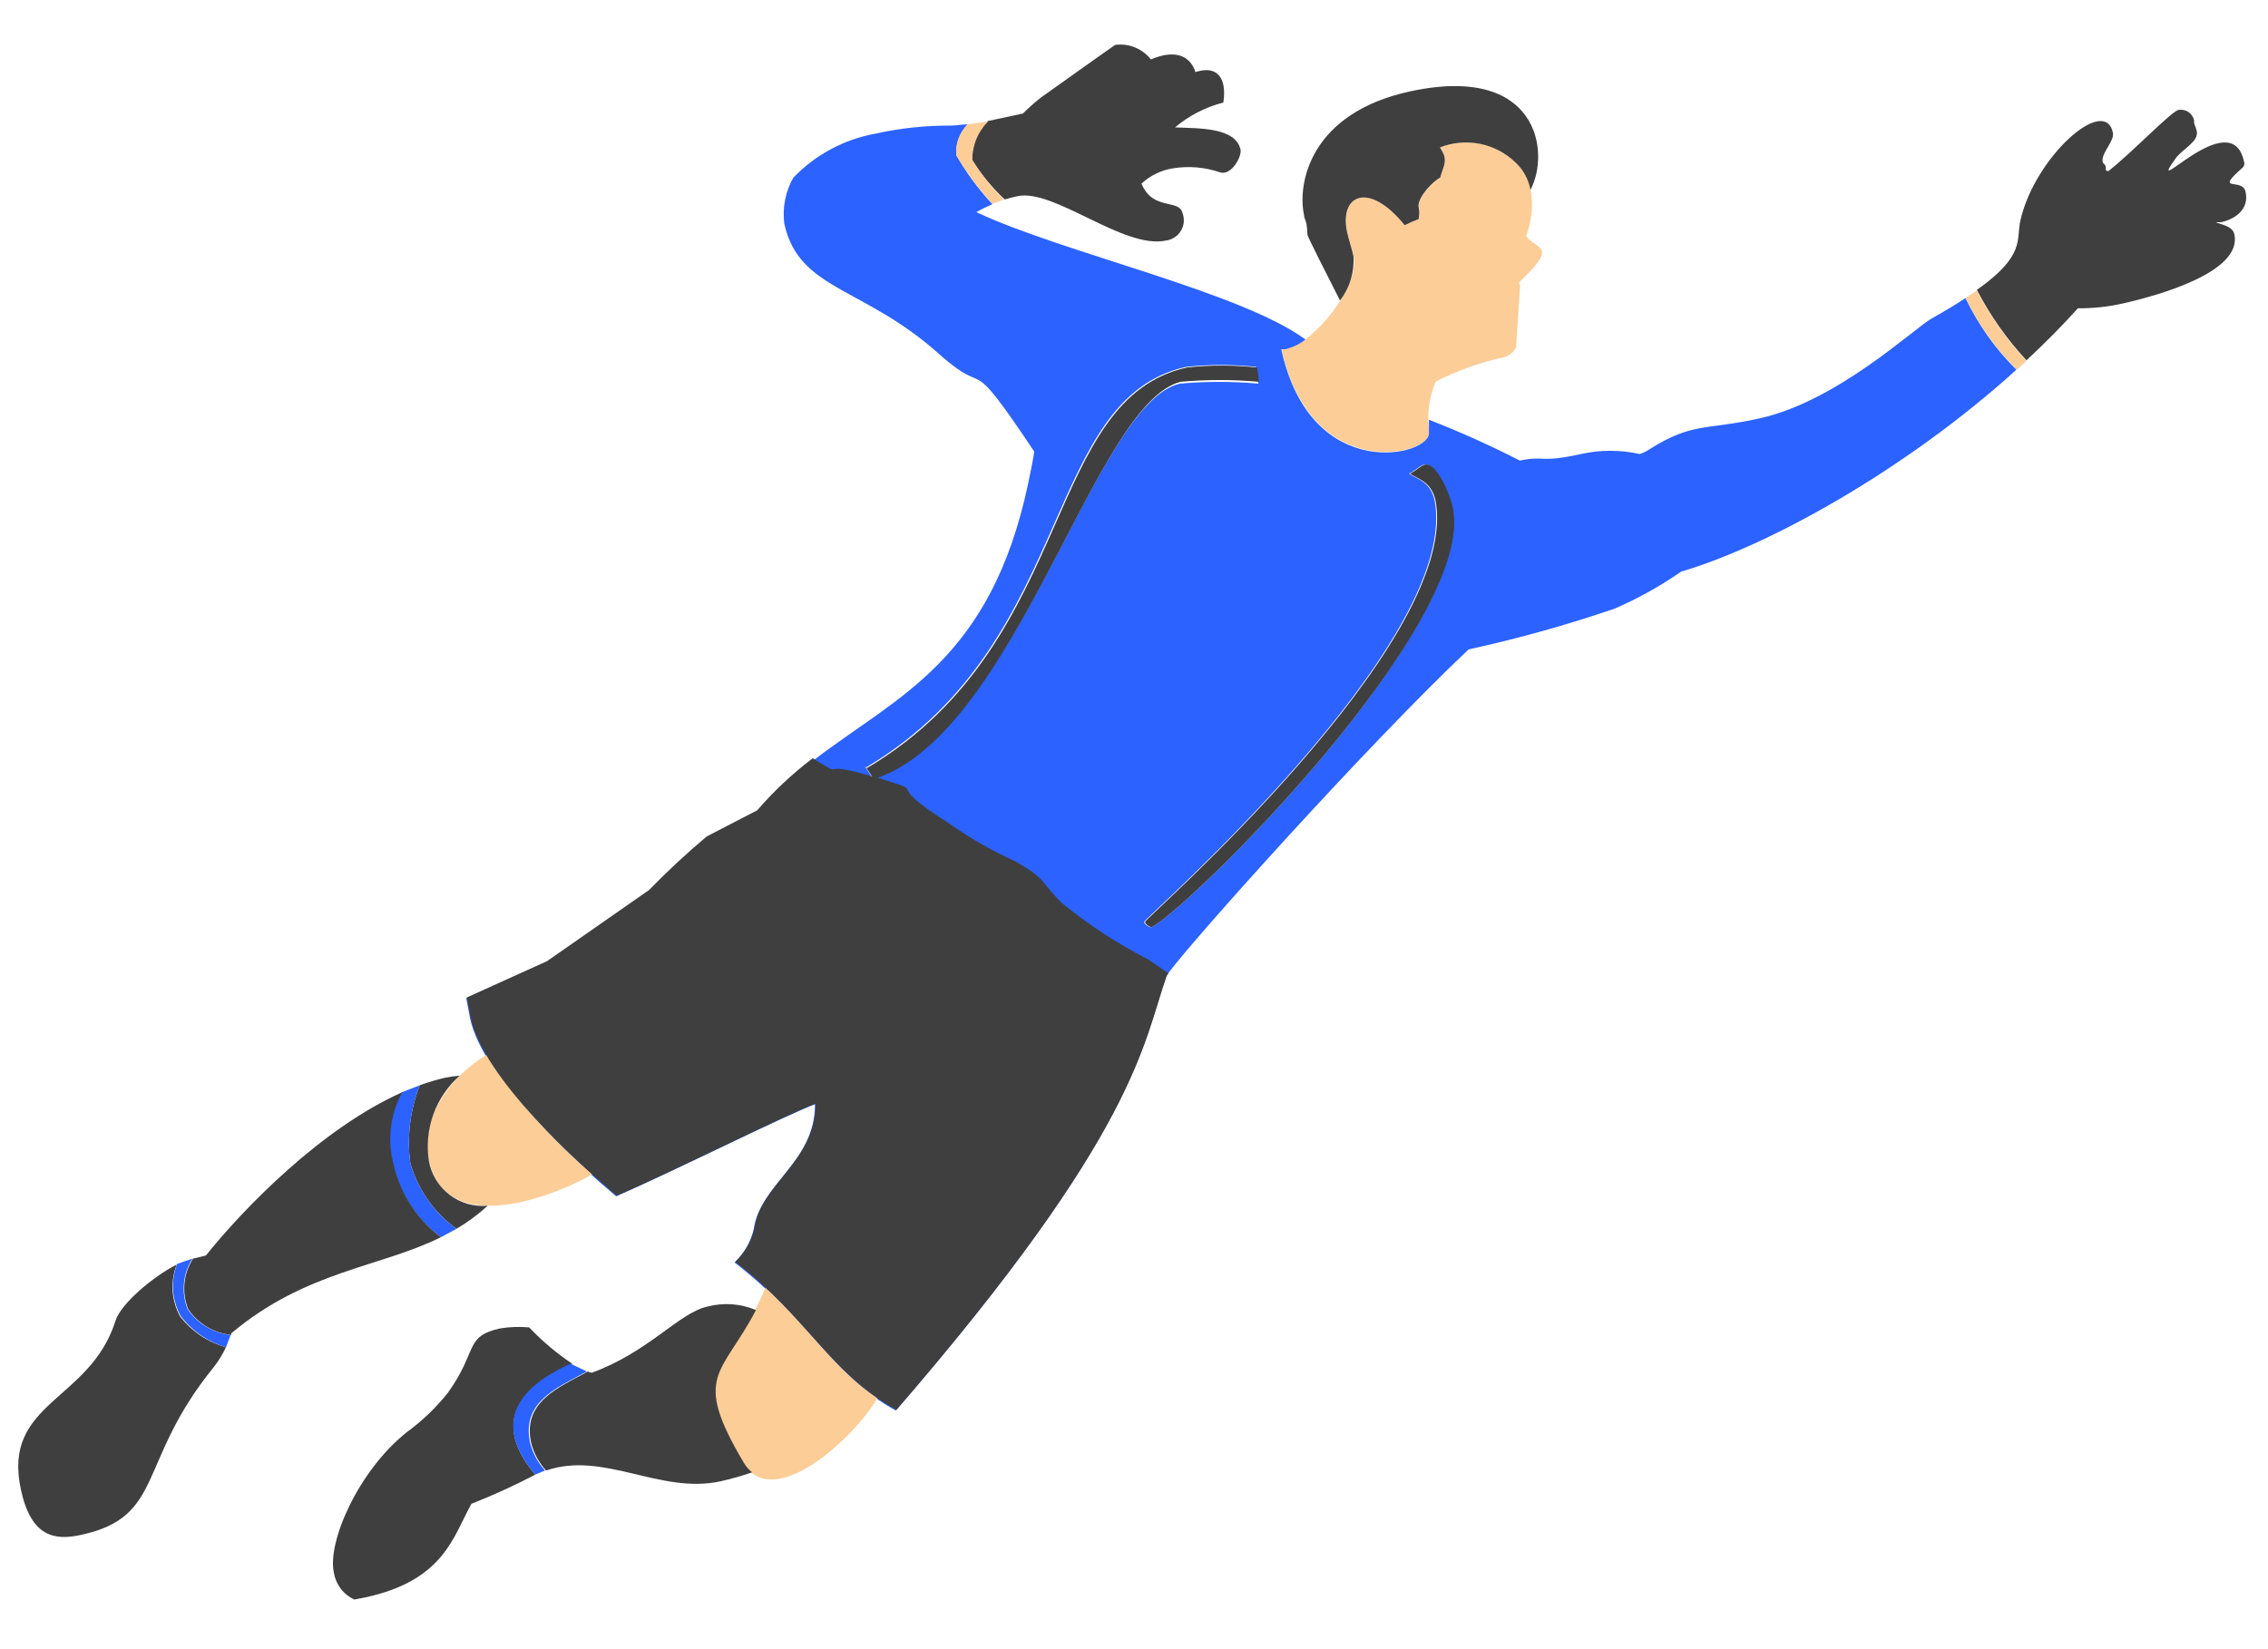 <svg width="44" height="32" viewBox="0 0 44 32" fill="none" xmlns="http://www.w3.org/2000/svg">
<path d="M24.863 6.77C24.911 6.77 24.958 6.77 25.002 6.75C25.485 6.644 26.384 5.562 26.262 4.972C26.226 4.813 26.174 4.663 26.139 4.508C25.98 3.784 26.535 3.502 27.256 4.37C27.351 4.322 27.442 4.283 27.525 4.251C27.541 4.174 27.541 4.094 27.525 4.017C27.497 3.89 27.692 3.621 27.945 3.443C27.985 3.288 28.06 3.181 28.024 3.027C28.002 2.968 27.973 2.912 27.937 2.861C28.184 2.763 28.454 2.739 28.715 2.791C28.976 2.843 29.216 2.969 29.407 3.154C29.554 3.292 29.654 3.474 29.692 3.673C29.75 3.977 29.72 4.292 29.605 4.58C29.819 4.861 30.247 4.746 29.47 5.479C29.479 5.505 29.486 5.531 29.49 5.558L29.411 6.747C29.38 6.803 29.335 6.851 29.281 6.886C29.227 6.921 29.166 6.942 29.102 6.949C28.669 7.049 28.25 7.202 27.854 7.404C27.722 7.711 27.679 8.049 27.731 8.379C27.799 8.822 25.442 9.428 24.863 6.77Z" fill="#FCCD97"/>
<path d="M29.689 3.673C29.65 3.474 29.551 3.292 29.403 3.154C29.212 2.969 28.972 2.843 28.712 2.791C28.451 2.74 28.181 2.763 27.934 2.861C27.97 2.912 27.999 2.968 28.021 3.027C28.057 3.181 27.981 3.288 27.942 3.443C27.688 3.605 27.494 3.89 27.522 4.017C27.538 4.094 27.538 4.174 27.522 4.251C27.439 4.283 27.348 4.322 27.252 4.37C26.547 3.502 25.977 3.784 26.135 4.508C26.171 4.663 26.223 4.813 26.258 4.972C26.278 5.281 26.185 5.586 25.997 5.831C25.731 5.313 25.379 4.611 25.367 4.564C25.355 4.516 25.367 4.378 25.327 4.279C25.288 4.18 25.308 4.207 25.299 4.176C25.165 3.554 25.422 2.195 27.348 1.775C29.851 1.229 30.081 2.964 29.689 3.688C29.687 3.683 29.687 3.678 29.689 3.673Z" fill="#3F3F3F"/>
<path d="M24.067 2.904C24.094 3.039 23.888 3.415 23.67 3.344C23.372 3.242 23.054 3.216 22.744 3.268C22.52 3.306 22.312 3.408 22.145 3.562C22.363 4.092 22.866 3.859 22.938 4.124C22.96 4.18 22.97 4.241 22.966 4.302C22.962 4.362 22.944 4.421 22.913 4.473C22.882 4.526 22.84 4.571 22.789 4.604C22.739 4.638 22.681 4.659 22.621 4.667C21.801 4.845 20.45 3.653 19.737 3.807C19.65 3.827 19.567 3.847 19.491 3.87C19.247 3.642 19.034 3.382 18.858 3.098C18.856 2.959 18.882 2.821 18.934 2.693C18.986 2.564 19.064 2.447 19.163 2.349L19.844 2.203C19.954 2.094 20.071 1.99 20.192 1.894C20.192 1.894 21.626 0.872 21.634 0.872C21.764 0.854 21.897 0.87 22.019 0.92C22.14 0.969 22.247 1.05 22.328 1.153C22.87 0.919 23.12 1.153 23.191 1.399C23.221 1.389 23.251 1.381 23.282 1.375C23.579 1.308 23.809 1.47 23.734 1.989C23.389 2.078 23.068 2.243 22.795 2.472C23.258 2.492 23.971 2.468 24.067 2.904Z" fill="#3F3F3F"/>
<path d="M43.565 3.724C43.636 4.041 43.39 4.243 43.097 4.31C43.06 4.314 43.023 4.314 42.986 4.31C43.057 4.353 43.311 4.377 43.347 4.544C43.509 5.276 41.881 5.732 41.176 5.89C40.892 5.954 40.603 5.984 40.312 5.982C39.999 6.33 39.663 6.667 39.314 6.992C38.933 6.581 38.609 6.122 38.352 5.625C39.31 4.948 39.108 4.647 39.199 4.266C39.484 3.038 40.831 1.842 40.99 2.571C41.029 2.737 40.76 2.967 40.792 3.137C40.792 3.177 40.843 3.181 40.851 3.232C40.859 3.284 40.851 3.26 40.851 3.272C40.851 3.284 40.851 3.32 40.903 3.32C41.346 2.979 42.15 2.131 42.273 2.131C42.338 2.123 42.404 2.138 42.459 2.176C42.513 2.213 42.551 2.269 42.566 2.333C42.566 2.333 42.566 2.361 42.566 2.381C42.566 2.401 42.606 2.488 42.618 2.543C42.661 2.741 42.364 2.88 42.222 3.054C41.556 3.981 43.283 1.985 43.533 3.129C43.541 3.149 43.543 3.171 43.54 3.192C43.536 3.213 43.527 3.232 43.513 3.248C42.935 3.755 43.509 3.434 43.565 3.724Z" fill="#3F3F3F"/>
<path d="M38.132 5.784C37.95 5.903 37.736 6.034 37.475 6.18C37.134 6.37 35.641 7.792 34.123 8.121C33.082 8.351 32.836 8.189 31.992 8.723C31.936 8.761 31.875 8.79 31.81 8.81C31.436 8.726 31.047 8.726 30.673 8.81C29.857 8.989 29.988 8.834 29.485 8.937C28.912 8.643 28.323 8.378 27.722 8.145C27.722 8.224 27.722 8.303 27.722 8.387C27.794 8.834 25.436 9.436 24.858 6.778C24.906 6.778 24.953 6.778 24.997 6.759C25.117 6.724 25.229 6.666 25.326 6.588C24.078 5.665 20.616 4.905 18.94 4.116C19.042 4.059 19.146 4.008 19.253 3.962C18.984 3.673 18.749 3.354 18.552 3.011C18.544 2.901 18.559 2.791 18.597 2.688C18.636 2.585 18.696 2.491 18.774 2.413C18.671 2.413 18.568 2.433 18.461 2.437C17.961 2.433 17.463 2.486 16.975 2.595C16.371 2.706 15.817 3.004 15.391 3.447C15.237 3.719 15.176 4.033 15.216 4.342C15.502 5.638 16.75 5.554 18.219 6.869C19.245 7.788 18.691 6.707 20.065 8.763C20.037 8.945 19.994 9.159 19.946 9.385C19.217 12.823 17.403 13.508 15.811 14.732C15.418 15.031 15.056 15.37 14.733 15.743L13.755 16.25C13.356 16.571 12.974 16.912 12.61 17.272L10.629 18.654L9.045 19.367C9.073 19.498 9.092 19.625 9.12 19.763C9.378 20.952 11.208 22.584 11.953 23.213C13.141 22.691 15.201 21.657 15.811 21.427C15.811 22.56 14.749 22.968 14.622 23.851C14.565 24.099 14.435 24.323 14.25 24.497C15.668 25.586 16.104 26.672 17.379 27.369C22.05 21.966 22.161 20.27 22.62 18.955C22.63 18.934 22.641 18.914 22.656 18.896C23.052 18.337 26.506 14.475 28.491 12.601C29.45 12.392 30.397 12.127 31.327 11.809C31.779 11.613 32.21 11.373 32.614 11.092C34.286 10.601 36.944 9.143 39.119 7.174C38.713 6.771 38.379 6.301 38.132 5.784ZM16.967 15.097H16.94C16.896 15.069 16.849 14.958 16.781 14.887H16.809C18.901 13.643 19.736 11.789 20.437 10.197C21.103 8.692 21.646 7.424 23.008 7.119C23.461 7.069 23.918 7.069 24.371 7.119C24.371 7.167 24.411 7.392 24.411 7.444C23.904 7.399 23.395 7.399 22.89 7.444C21.226 7.828 19.74 14.17 16.967 15.097ZM22.327 17.993C22.295 17.993 22.2 17.937 22.196 17.886C22.192 17.834 28.237 12.546 27.845 9.785C27.785 9.341 27.488 9.298 27.338 9.191C27.437 9.143 27.532 9.048 27.611 9.02C27.857 8.937 28.146 9.65 28.182 9.92C28.526 12.166 23.222 17.49 22.343 17.993H22.327Z" fill="#2C62FF"/>
<path d="M14.852 24.984C15.715 25.777 16.186 26.569 17.022 27.127C16.599 27.868 15.002 29.377 14.408 28.375C13.291 26.502 14.115 26.719 14.852 24.984Z" fill="#FCCD97"/>
<path d="M9.442 20.468C10.017 21.331 10.707 22.11 11.494 22.785C10.535 23.324 8.638 23.946 8.325 22.528C8.135 21.664 8.777 20.86 9.442 20.468Z" fill="#FCCD97"/>
<path d="M9.462 23.395C9.276 23.566 9.073 23.716 8.856 23.843C8.423 23.532 8.108 23.084 7.96 22.571C7.892 22.06 7.955 21.539 8.143 21.058C8.303 21 8.467 20.951 8.634 20.912C8.728 20.893 8.823 20.879 8.919 20.872C8.688 21.076 8.512 21.334 8.408 21.623C8.303 21.913 8.273 22.224 8.321 22.528C8.367 22.789 8.511 23.024 8.722 23.184C8.933 23.345 9.197 23.42 9.462 23.395Z" fill="#3F3F3F"/>
<path d="M14.591 28.569C14.388 28.639 14.182 28.697 13.973 28.744C12.808 28.997 11.707 28.149 10.594 28.534C10.455 28.382 10.355 28.198 10.305 27.999C10.13 27.207 10.824 26.929 11.406 26.612C11.43 26.624 11.455 26.632 11.481 26.636C12.575 26.24 13.177 25.472 13.723 25.353C14.036 25.27 14.368 25.294 14.666 25.42C14.001 26.696 13.418 26.676 14.428 28.379C14.471 28.452 14.526 28.516 14.591 28.569Z" fill="#3F3F3F"/>
<path d="M10.385 28.613L10.334 28.64C9.947 28.84 9.551 29.02 9.146 29.179C8.789 29.821 8.615 30.661 7.094 30.994L6.872 31.037C6.768 30.988 6.677 30.915 6.608 30.823C6.539 30.731 6.494 30.624 6.476 30.51C6.349 29.916 6.955 28.53 7.898 27.785C8.195 27.568 8.461 27.312 8.69 27.024C9.28 26.2 9.003 25.931 9.704 25.776C9.89 25.746 10.079 25.739 10.267 25.757C10.518 26.022 10.798 26.259 11.102 26.462C9.546 27.151 9.874 28.007 10.385 28.613Z" fill="#3F3F3F"/>
<path d="M22.667 18.884C22.653 18.902 22.641 18.922 22.632 18.944C22.172 20.259 22.061 21.954 17.391 27.357C16.116 26.66 15.68 25.575 14.262 24.485C14.447 24.312 14.577 24.087 14.634 23.84C14.761 22.956 15.822 22.548 15.822 21.415C15.212 21.645 13.172 22.679 11.964 23.202C11.22 22.572 9.389 20.936 9.132 19.752C9.104 19.625 9.084 19.498 9.057 19.355L10.613 18.65L12.594 17.268C12.949 16.903 13.321 16.557 13.711 16.23L14.69 15.723C15.013 15.35 15.374 15.011 15.767 14.713C16.48 15.156 15.767 14.713 16.955 15.077H16.983C18.171 15.45 16.983 15.077 18.425 15.985C18.825 16.268 19.25 16.512 19.697 16.713C20.33 17.078 20.148 17.078 20.608 17.529C21.126 17.949 21.686 18.314 22.279 18.619L22.667 18.884Z" fill="#3F3F3F"/>
<path d="M8.856 23.844L8.555 24.006C8.088 23.664 7.76 23.167 7.628 22.604C7.498 22.13 7.558 21.624 7.794 21.194L8.143 21.059C7.955 21.54 7.892 22.061 7.96 22.572C8.108 23.084 8.423 23.532 8.856 23.844Z" fill="#2C62FF"/>
<path d="M4.383 26.141C4.318 26.283 4.236 26.416 4.138 26.538C2.652 28.372 3.203 29.429 1.575 29.782C1.056 29.897 0.604 29.821 0.406 28.906C0.034 27.199 1.745 27.199 2.24 25.63C2.343 25.294 2.981 24.763 3.428 24.537C3.365 24.7 3.338 24.875 3.349 25.05C3.361 25.224 3.411 25.394 3.496 25.547C3.72 25.835 4.031 26.043 4.383 26.141Z" fill="#3F3F3F"/>
<path d="M8.554 24.006C7.365 24.596 5.935 24.655 4.486 25.872V25.903C4.318 25.885 4.156 25.831 4.012 25.744C3.868 25.657 3.744 25.54 3.65 25.4C3.587 25.241 3.563 25.07 3.579 24.899C3.596 24.729 3.653 24.566 3.745 24.422L3.994 24.362C4.743 23.427 6.248 21.887 7.805 21.193C7.569 21.624 7.509 22.13 7.639 22.604C7.768 23.165 8.092 23.662 8.554 24.006Z" fill="#3F3F3F"/>
<path d="M4.475 25.903L4.384 26.141C4.034 26.038 3.725 25.825 3.505 25.535C3.42 25.381 3.37 25.212 3.358 25.037C3.346 24.862 3.374 24.687 3.437 24.524L3.734 24.421C3.642 24.565 3.585 24.729 3.569 24.899C3.552 25.069 3.576 25.241 3.639 25.4C3.734 25.54 3.857 25.657 4.002 25.744C4.146 25.831 4.308 25.885 4.475 25.903Z" fill="#2C62FF"/>
<path d="M10.285 27.998C10.336 28.198 10.435 28.382 10.574 28.533L10.384 28.612C9.873 28.006 9.544 27.151 11.069 26.461L11.386 26.612C10.804 26.929 10.111 27.202 10.285 27.998Z" fill="#2C62FF"/>
<path d="M24.424 7.408C23.918 7.363 23.409 7.363 22.903 7.408C21.227 7.84 19.734 14.182 16.985 15.109H16.957C16.914 15.081 16.866 14.97 16.799 14.899H16.827C18.918 13.655 19.754 11.801 20.455 10.209C21.12 8.704 21.663 7.436 23.026 7.131C23.479 7.081 23.936 7.081 24.389 7.131C24.389 7.131 24.424 7.369 24.424 7.408Z" fill="#3F3F3F"/>
<path d="M22.344 17.993C22.312 17.993 22.217 17.937 22.213 17.886C22.209 17.834 28.254 12.546 27.862 9.785C27.802 9.341 27.505 9.298 27.355 9.191C27.454 9.143 27.549 9.048 27.628 9.02C27.873 8.937 28.163 9.65 28.198 9.92C28.527 12.166 23.223 17.489 22.344 17.993Z" fill="#3F3F3F"/>
<path d="M19.474 3.871L19.256 3.954C18.986 3.667 18.75 3.351 18.551 3.011C18.543 2.901 18.558 2.791 18.596 2.688C18.635 2.584 18.695 2.491 18.773 2.413L19.169 2.357C19.071 2.455 18.993 2.572 18.941 2.701C18.888 2.829 18.862 2.967 18.864 3.106C19.034 3.386 19.239 3.643 19.474 3.871Z" fill="#FCCD97"/>
<path d="M39.313 7.003L39.131 7.174C38.721 6.771 38.383 6.301 38.133 5.783L38.351 5.637C38.609 6.133 38.932 6.593 39.313 7.003Z" fill="#FCCD97"/>
</svg>
